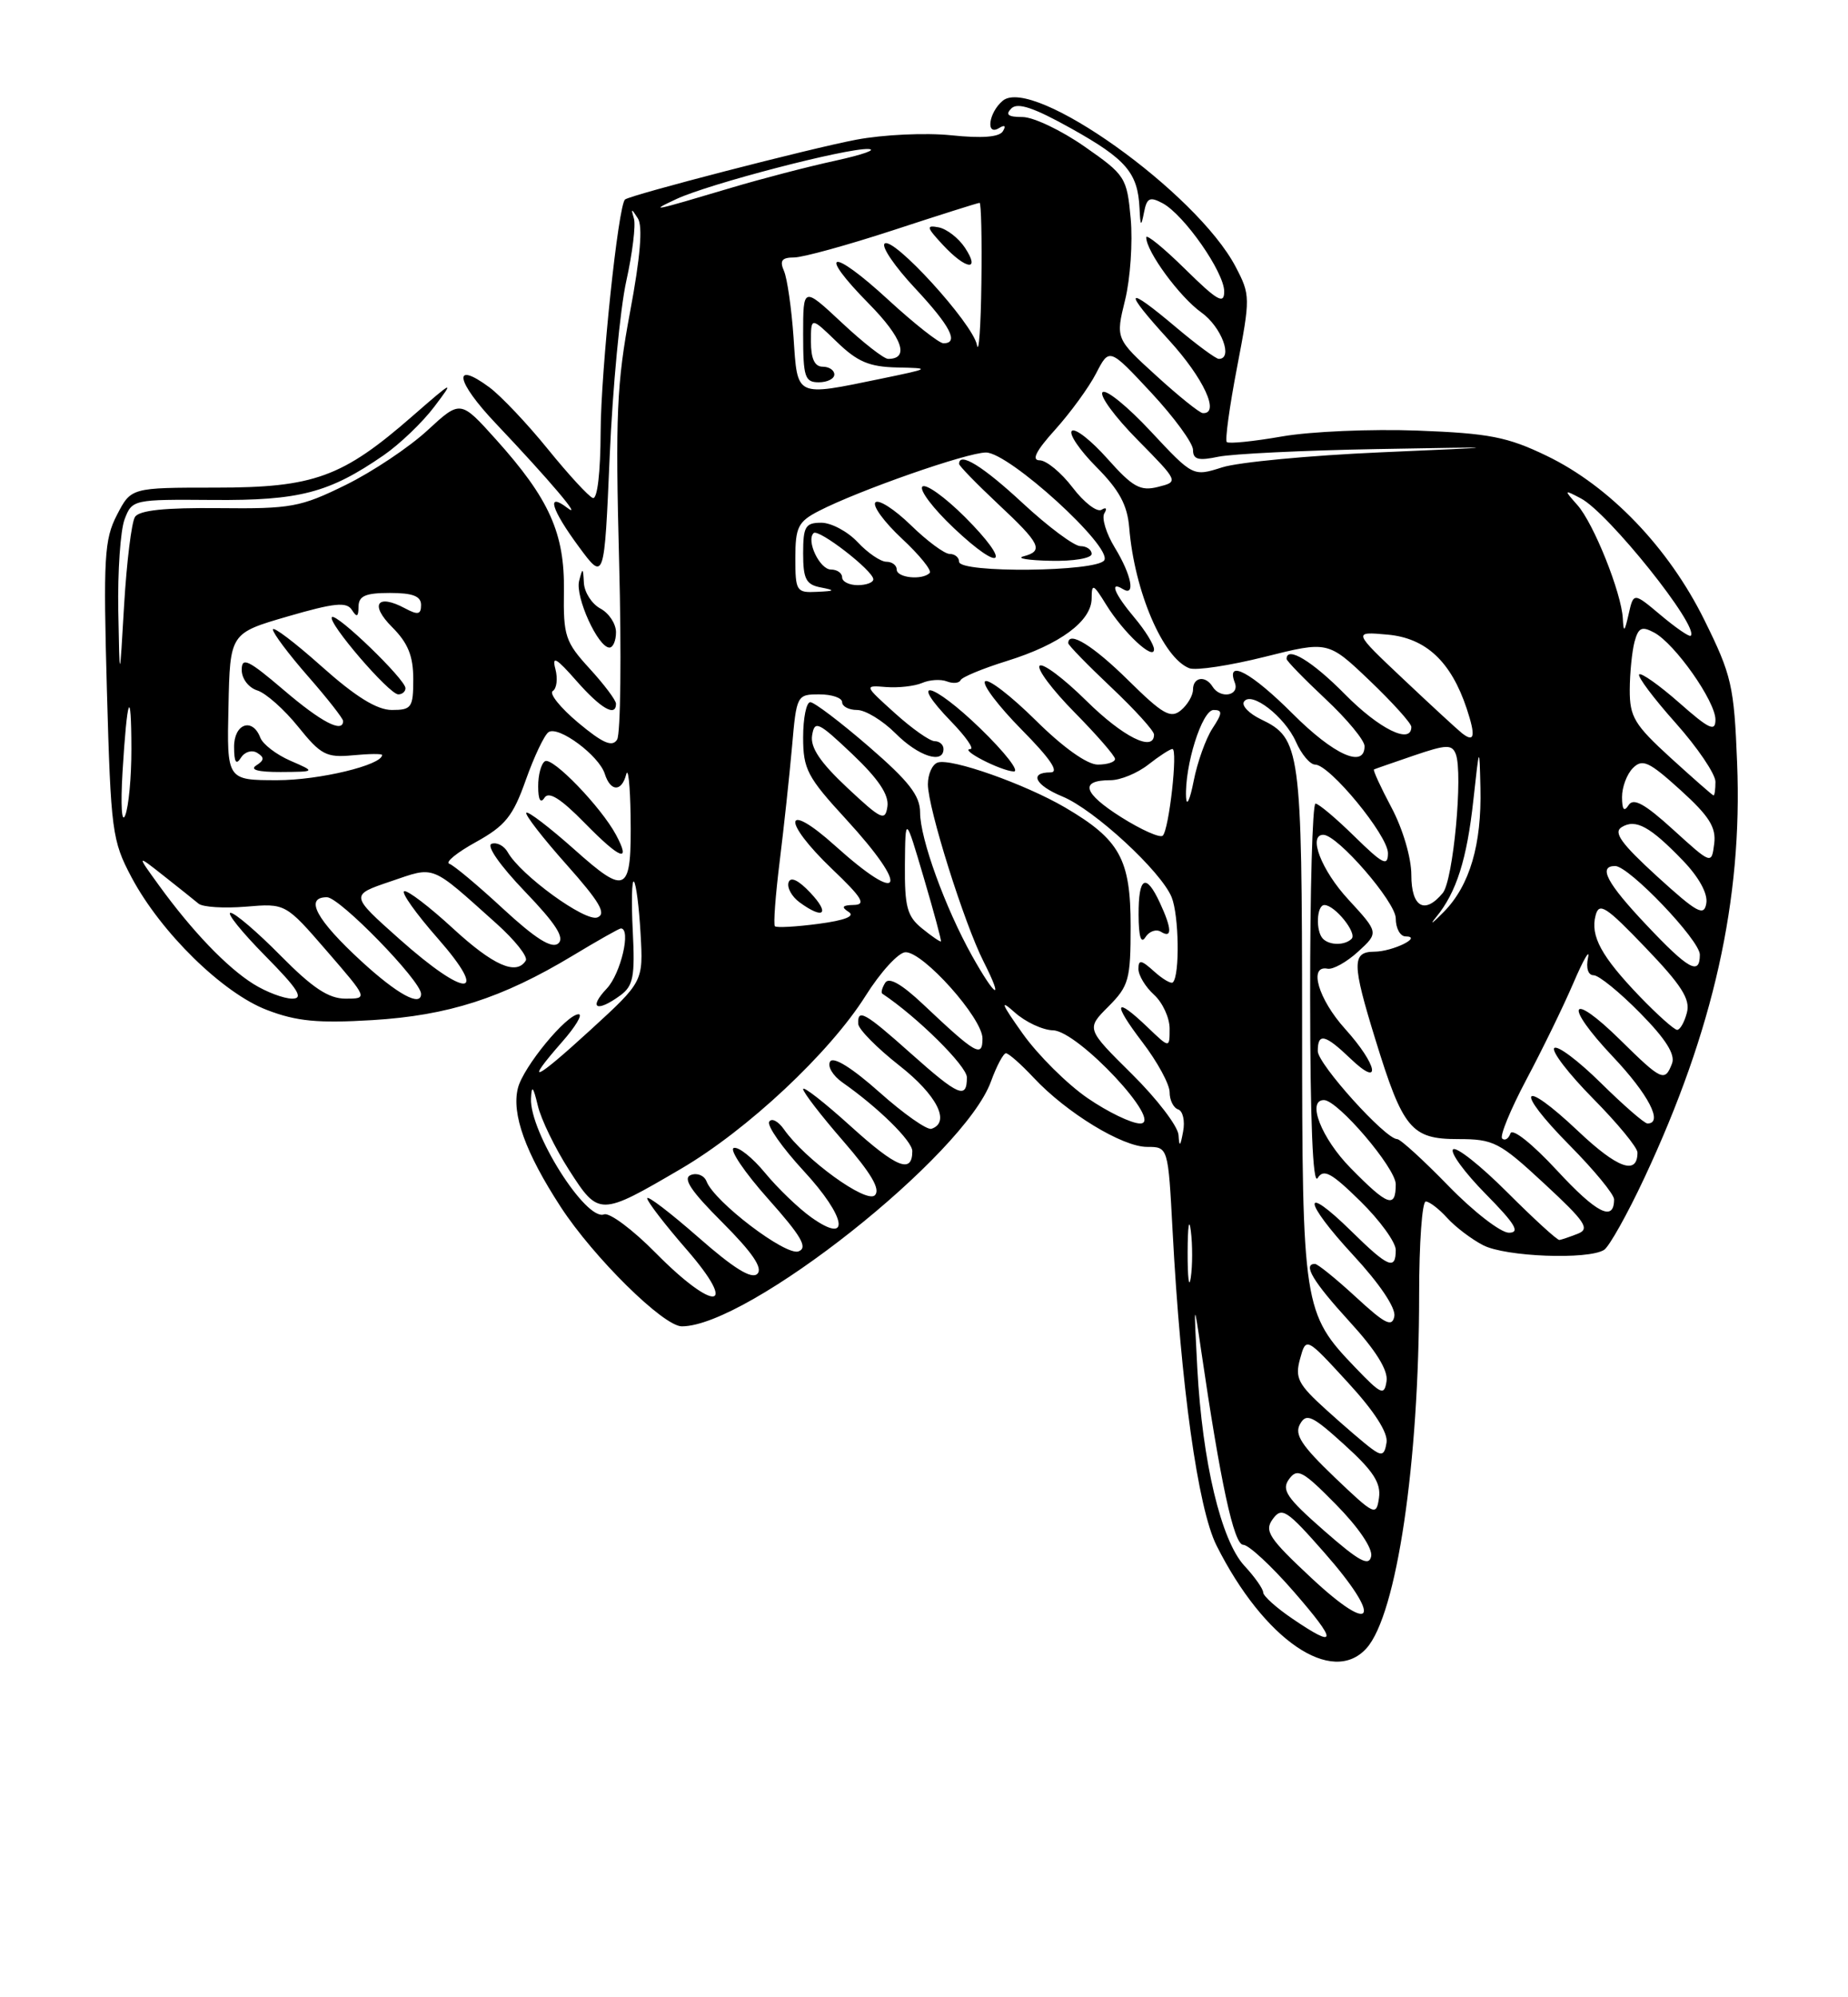 <?xml version="1.0" encoding="UTF-8" standalone="no"?>
<!DOCTYPE svg PUBLIC "-//W3C//DTD SVG 1.1//EN" "http://www.w3.org/Graphics/SVG/1.1/DTD/svg11.dtd" >
<svg xmlns="http://www.w3.org/2000/svg" xmlns:xlink="http://www.w3.org/1999/xlink" version="1.1" viewBox="0 0 237 256">
 <g >
 <path fill="currentColor"
d=" M 175.26 211.25 C 179.12 206.93 182.00 187.56 182.00 165.89 C 182.00 159.35 182.38 154.00 182.85 154.00 C 183.31 154.00 184.55 154.95 185.59 156.10 C 186.64 157.26 188.71 158.83 190.20 159.60 C 193.07 161.09 203.68 161.49 205.72 160.20 C 206.38 159.77 208.71 155.62 210.89 150.96 C 219.75 132.04 223.49 115.33 222.78 97.80 C 222.39 87.88 222.08 86.55 218.59 79.49 C 214.00 70.19 206.43 62.31 198.35 58.42 C 193.33 56.00 190.99 55.54 181.79 55.19 C 175.90 54.97 168.08 55.30 164.42 55.94 C 160.76 56.58 157.57 56.90 157.33 56.66 C 157.09 56.42 157.68 52.11 158.65 47.07 C 160.36 38.14 160.36 37.81 158.47 34.20 C 153.48 24.68 132.47 9.70 128.60 12.91 C 126.77 14.44 126.38 17.50 128.15 16.40 C 128.86 15.97 129.04 16.13 128.61 16.83 C 128.14 17.58 125.94 17.75 121.99 17.34 C 118.73 17.00 113.27 17.25 109.79 17.91 C 103.92 19.02 80.91 24.97 80.16 25.57 C 79.29 26.27 77.06 47.48 77.03 55.33 C 77.01 60.56 76.61 64.03 76.03 63.83 C 75.50 63.65 72.92 60.84 70.28 57.59 C 67.65 54.34 64.27 50.77 62.77 49.65 C 57.96 46.10 58.45 48.87 63.58 54.27 C 70.49 61.56 74.83 66.68 72.75 65.09 C 70.01 63.00 70.69 65.28 74.25 70.10 C 77.50 74.50 77.50 74.50 78.19 58.50 C 78.57 49.70 79.53 39.58 80.32 36.02 C 81.11 32.45 81.55 28.85 81.30 28.02 C 80.90 26.68 80.96 26.67 81.81 28.00 C 82.45 29.00 82.12 32.98 80.80 40.00 C 79.09 49.15 78.91 53.27 79.40 72.00 C 79.71 83.83 79.59 94.09 79.14 94.80 C 78.52 95.79 77.30 95.26 74.14 92.62 C 71.85 90.70 70.39 88.88 70.89 88.57 C 71.40 88.25 71.55 86.99 71.23 85.76 C 70.76 83.99 71.33 84.31 73.92 87.26 C 77.05 90.82 79.00 91.95 79.00 90.20 C 79.00 89.75 77.48 87.73 75.61 85.69 C 72.49 82.28 72.24 81.52 72.32 75.75 C 72.43 68.35 70.45 63.94 63.61 56.33 C 59.05 51.26 59.05 51.26 54.81 55.17 C 52.48 57.32 47.77 60.47 44.33 62.16 C 38.55 65.00 37.34 65.23 28.09 65.13 C 21.15 65.06 17.86 65.40 17.31 66.26 C 16.87 66.94 16.25 72.00 15.92 77.50 C 15.34 87.50 15.34 87.50 15.17 78.32 C 15.08 73.26 15.44 67.98 15.98 66.56 C 16.94 64.03 17.08 64.00 27.31 64.08 C 38.42 64.17 42.22 63.17 49.22 58.34 C 51.26 56.93 54.18 54.14 55.69 52.14 C 58.32 48.67 58.18 48.73 52.97 53.27 C 43.92 61.18 40.28 62.50 27.66 62.50 C 16.81 62.50 16.81 62.50 15.00 66.00 C 13.37 69.14 13.24 71.46 13.71 88.50 C 14.22 106.57 14.37 107.74 16.87 112.45 C 20.63 119.52 28.57 127.30 34.26 129.46 C 38.04 130.91 40.79 131.17 47.76 130.75 C 57.48 130.16 64.39 127.94 73.43 122.50 C 76.63 120.57 79.41 119.00 79.62 119.00 C 80.97 119.00 79.62 124.78 77.83 126.69 C 75.42 129.24 76.51 129.81 79.56 127.58 C 81.21 126.37 81.45 125.18 81.15 119.33 C 80.96 115.57 81.03 112.72 81.30 113.00 C 81.58 113.28 81.96 116.27 82.15 119.66 C 82.50 125.81 82.50 125.81 75.75 131.99 C 68.50 138.63 67.11 139.22 72.10 133.53 C 73.81 131.59 74.76 130.00 74.21 130.00 C 72.66 130.00 67.10 136.75 66.42 139.47 C 65.59 142.77 67.38 147.73 71.90 154.68 C 76.11 161.15 85.08 170.00 87.44 170.00 C 95.95 170.00 123.68 148.06 127.09 138.61 C 127.81 136.63 128.68 135.00 129.01 135.00 C 129.35 135.00 130.95 136.41 132.56 138.13 C 136.77 142.63 143.94 147.00 147.10 147.00 C 149.81 147.00 149.81 147.00 150.38 157.75 C 151.43 177.59 153.63 193.36 156.02 198.10 C 162.09 210.19 170.85 216.18 175.26 211.25 Z  M 79.00 81.04 C 79.00 79.95 78.10 78.59 77.00 78.00 C 75.90 77.41 74.95 75.93 74.88 74.71 C 74.78 72.73 74.72 72.70 74.27 74.46 C 73.75 76.51 76.70 83.00 78.16 83.00 C 78.62 83.00 79.00 82.12 79.00 81.04 Z  M 165.73 207.46 C 163.68 206.07 162.00 204.56 162.00 204.11 C 162.00 203.66 160.92 202.12 159.59 200.69 C 156.60 197.46 154.20 187.40 153.55 175.37 C 153.09 166.70 153.10 166.64 154.03 173.00 C 156.52 190.03 158.24 198.00 159.44 198.00 C 160.13 198.00 163.05 200.70 165.92 204.00 C 171.58 210.51 171.53 211.41 165.73 207.46 Z  M 168.23 202.30 C 162.72 197.16 162.11 196.23 163.23 194.70 C 164.39 193.11 165.01 193.51 169.83 198.99 C 177.37 207.56 176.28 209.80 168.23 202.30 Z  M 169.81 196.19 C 164.99 191.97 164.31 190.96 165.32 189.58 C 166.38 188.13 167.08 188.51 171.35 192.85 C 174.21 195.75 176.05 198.46 175.85 199.47 C 175.57 200.82 174.31 200.13 169.81 196.19 Z  M 171.14 189.33 C 166.91 185.28 165.98 183.86 166.72 182.54 C 167.53 181.08 168.28 181.42 172.43 185.19 C 176.11 188.52 177.12 190.07 176.85 191.98 C 176.51 194.35 176.30 194.25 171.14 189.33 Z  M 175.89 185.67 C 175.00 185.02 172.40 182.79 170.11 180.72 C 166.46 177.42 166.05 176.62 166.73 174.16 C 167.50 171.36 167.50 171.36 172.82 177.15 C 176.25 180.87 178.03 183.64 177.82 184.90 C 177.56 186.52 177.22 186.66 175.89 185.67 Z  M 173.84 175.31 C 167.12 168.32 167.00 167.54 166.99 131.13 C 166.97 95.92 166.79 94.63 161.70 92.19 C 160.19 91.46 159.22 90.46 159.53 89.95 C 160.43 88.50 164.76 91.84 166.20 95.08 C 166.91 96.69 168.02 98.00 168.66 98.00 C 170.53 98.00 178.00 107.08 178.00 109.35 C 178.00 111.11 177.36 110.78 173.71 107.21 C 171.35 104.89 169.10 103.00 168.71 103.00 C 168.32 103.00 168.01 114.14 168.02 127.75 C 168.03 143.70 168.37 151.97 168.98 151.00 C 169.75 149.77 170.73 150.30 174.46 153.96 C 176.96 156.41 179.00 159.22 179.00 160.21 C 179.00 162.86 178.03 162.45 173.31 157.81 C 166.90 151.52 167.07 153.88 173.53 160.86 C 176.94 164.54 179.02 167.64 178.82 168.71 C 178.54 170.16 177.64 169.71 173.88 166.24 C 171.35 163.91 168.99 162.00 168.64 162.00 C 167.03 162.00 168.39 164.27 173.07 169.39 C 176.46 173.09 178.04 175.64 177.82 177.03 C 177.53 178.92 177.15 178.76 173.84 175.31 Z  M 84.08 160.58 C 81.14 157.60 78.16 155.38 77.47 155.65 C 75.14 156.55 67.91 145.09 68.10 140.80 C 68.18 139.03 68.38 139.24 68.97 141.70 C 69.38 143.46 71.19 147.18 72.99 149.98 C 76.79 155.90 76.93 155.90 87.33 149.81 C 95.84 144.83 106.40 134.95 111.00 127.65 C 112.92 124.59 115.23 122.07 116.12 122.05 C 118.39 121.98 126.00 130.50 126.00 133.10 C 126.00 135.61 125.18 135.14 118.37 128.71 C 115.61 126.11 113.99 125.20 113.52 125.97 C 113.12 126.61 112.96 127.24 113.15 127.36 C 117.60 130.31 124.00 136.64 124.00 138.09 C 124.00 140.94 122.95 140.49 116.79 135.00 C 110.89 129.74 109.95 129.22 110.07 131.25 C 110.12 131.94 112.48 134.33 115.32 136.56 C 120.15 140.34 121.94 143.85 119.46 144.68 C 118.89 144.87 115.89 142.76 112.78 139.99 C 109.27 136.87 106.88 135.38 106.46 136.06 C 106.09 136.67 106.80 137.87 108.04 138.74 C 112.64 141.96 117.00 146.25 117.00 147.54 C 117.00 150.49 115.00 149.69 109.14 144.39 C 105.76 141.33 103.00 139.17 103.00 139.59 C 103.00 140.00 105.31 143.00 108.13 146.24 C 111.73 150.39 112.95 152.45 112.20 153.20 C 111.10 154.30 103.24 148.61 100.54 144.75 C 99.81 143.71 98.96 143.26 98.65 143.77 C 98.33 144.27 100.32 147.10 103.06 150.07 C 108.56 156.01 109.16 159.67 104.04 156.03 C 102.41 154.87 99.75 152.31 98.13 150.35 C 96.51 148.38 94.70 146.94 94.10 147.14 C 93.51 147.34 95.49 150.27 98.50 153.65 C 102.78 158.45 103.64 159.93 102.41 160.39 C 100.79 161.02 91.61 154.04 90.61 151.42 C 90.31 150.66 89.41 150.29 88.60 150.60 C 87.52 151.02 88.59 152.64 92.65 156.69 C 96.50 160.55 97.86 162.54 97.13 163.27 C 96.40 164.00 94.10 162.58 89.54 158.57 C 85.94 155.42 83.00 153.17 83.00 153.59 C 83.00 154.00 85.28 156.97 88.07 160.17 C 94.82 167.94 91.66 168.26 84.08 160.58 Z  M 152.31 160.50 C 152.32 157.20 152.50 155.97 152.72 157.77 C 152.95 159.57 152.94 162.27 152.71 163.77 C 152.49 165.27 152.30 163.80 152.31 160.50 Z  M 193.28 152.80 C 189.86 149.38 186.75 146.92 186.35 147.32 C 185.95 147.72 187.83 150.29 190.52 153.02 C 194.33 156.88 195.00 158.00 193.51 158.00 C 192.46 158.00 188.97 155.30 185.76 152.00 C 182.55 148.70 179.59 146.00 179.18 146.00 C 177.67 146.00 169.00 136.38 169.00 134.72 C 169.00 132.34 169.93 132.56 173.20 135.69 C 177.25 139.57 176.69 136.51 172.50 131.87 C 169.07 128.07 167.78 123.67 170.25 124.16 C 170.94 124.30 172.70 123.32 174.17 121.98 C 176.83 119.54 176.83 119.54 172.92 115.29 C 169.46 111.55 167.71 107.00 169.71 107.00 C 171.53 107.00 179.00 115.62 179.00 117.71 C 179.00 118.97 179.56 120.01 180.25 120.02 C 182.53 120.04 178.62 121.97 176.25 121.98 C 173.36 122.00 173.38 123.50 176.40 133.27 C 179.92 144.70 181.00 146.00 186.97 146.00 C 191.56 146.00 192.29 146.37 198.04 151.70 C 203.32 156.59 203.94 157.51 202.35 158.13 C 201.33 158.53 200.27 158.89 199.99 158.93 C 199.71 158.97 196.69 156.21 193.28 152.80 Z  M 199.68 150.02 C 196.51 146.60 193.96 144.57 193.71 145.27 C 193.47 145.95 193.00 146.25 192.65 145.93 C 192.31 145.62 193.70 142.25 195.72 138.43 C 197.75 134.62 200.48 129.03 201.78 126.00 C 203.08 122.97 203.93 121.51 203.66 122.75 C 203.38 124.09 203.67 125.00 204.38 125.00 C 205.04 125.00 207.71 127.17 210.32 129.82 C 213.63 133.17 214.88 135.16 214.43 136.32 C 213.51 138.71 213.11 138.53 207.81 133.31 C 201.28 126.88 200.46 128.68 206.84 135.43 C 211.42 140.27 213.35 144.00 211.28 144.00 C 210.89 144.00 208.20 141.66 205.31 138.81 C 202.41 135.95 199.73 133.94 199.33 134.33 C 198.94 134.73 201.18 137.64 204.31 140.81 C 207.44 143.97 210.00 147.08 210.00 147.72 C 210.00 150.68 207.44 149.76 202.39 144.98 C 195.01 138.01 194.11 139.53 201.31 146.81 C 204.44 149.97 207.00 153.08 207.00 153.72 C 207.00 156.65 204.78 155.53 199.68 150.02 Z  M 173.21 149.71 C 169.47 145.91 167.55 141.00 169.79 141.00 C 171.56 141.00 179.00 149.71 179.00 151.79 C 179.00 154.94 177.98 154.57 173.21 149.71 Z  M 151.14 145.47 C 151.06 144.35 148.37 140.83 145.15 137.65 C 139.30 131.86 139.30 131.86 142.15 129.01 C 144.77 126.38 145.00 125.56 145.00 118.71 C 145.00 110.12 143.62 107.62 136.60 103.50 C 131.45 100.49 121.97 97.14 120.25 97.74 C 119.56 97.97 119.00 99.23 119.00 100.53 C 119.00 103.56 123.65 118.35 126.14 123.25 C 128.80 128.50 127.70 127.94 124.66 122.51 C 121.21 116.33 118.00 107.49 118.00 104.15 C 118.00 101.98 116.58 100.15 111.42 95.69 C 107.80 92.56 104.42 90.00 103.92 90.00 C 103.41 90.00 103.00 92.03 103.00 94.51 C 103.00 98.58 103.53 99.60 108.50 105.00 C 116.74 113.97 115.82 116.24 107.11 108.41 C 100.51 102.47 100.19 105.16 106.75 111.42 C 110.58 115.07 111.11 115.96 109.50 115.99 C 108.02 116.02 107.85 116.25 108.83 116.88 C 109.71 117.43 108.37 117.96 104.97 118.41 C 102.11 118.79 99.59 118.93 99.38 118.72 C 99.17 118.51 99.45 114.77 99.99 110.42 C 100.53 106.06 101.24 99.46 101.57 95.75 C 102.15 89.09 102.20 89.00 105.08 89.00 C 106.69 89.00 108.00 89.45 108.00 90.00 C 108.00 90.55 108.87 91.00 109.92 91.00 C 110.98 91.00 113.20 92.35 114.85 94.00 C 117.78 96.94 121.00 97.98 121.00 96.00 C 121.00 95.45 120.49 95.00 119.87 95.00 C 119.25 95.00 116.96 93.39 114.77 91.41 C 110.80 87.83 110.80 87.83 113.65 88.06 C 115.22 88.18 117.29 87.95 118.25 87.54 C 119.21 87.12 120.65 87.03 121.44 87.34 C 122.22 87.64 123.01 87.57 123.19 87.18 C 123.36 86.79 126.04 85.68 129.13 84.72 C 135.95 82.60 140.00 79.61 140.00 76.68 C 140.01 74.74 140.21 74.82 141.86 77.50 C 144.08 81.09 148.00 84.75 148.00 83.23 C 148.00 82.64 146.88 80.82 145.50 79.18 C 142.93 76.13 142.23 74.41 144.00 75.50 C 145.66 76.53 145.12 73.71 142.97 70.19 C 141.86 68.37 141.26 66.39 141.63 65.79 C 142.01 65.17 141.85 64.97 141.27 65.34 C 140.69 65.69 139.02 64.41 137.56 62.49 C 136.10 60.57 134.19 59.00 133.33 59.00 C 132.25 59.00 132.86 57.79 135.33 55.06 C 137.28 52.89 139.65 49.65 140.58 47.84 C 142.27 44.57 142.27 44.57 147.64 50.33 C 150.59 53.50 153.00 56.80 153.00 57.66 C 153.00 58.90 153.68 59.08 156.25 58.54 C 158.04 58.17 167.15 57.73 176.50 57.56 C 193.50 57.26 193.50 57.26 177.00 57.98 C 167.93 58.38 158.81 59.24 156.75 59.90 C 153.00 61.09 153.00 61.09 147.59 55.30 C 144.62 52.11 141.84 49.85 141.40 50.27 C 140.97 50.70 142.99 53.45 145.90 56.39 C 151.17 61.74 151.17 61.74 148.51 62.41 C 146.24 62.98 145.27 62.44 142.02 58.79 C 139.92 56.43 137.87 54.83 137.46 55.23 C 137.05 55.62 138.47 57.71 140.61 59.86 C 143.54 62.81 144.58 64.72 144.82 67.64 C 145.49 75.80 149.15 84.35 152.53 85.65 C 153.37 85.97 157.71 85.31 162.19 84.19 C 170.32 82.15 170.32 82.15 175.66 87.24 C 178.60 90.05 181.00 92.71 181.00 93.17 C 181.00 95.47 176.89 93.45 172.50 89.00 C 168.31 84.75 165.00 82.74 165.00 84.46 C 165.00 84.71 167.25 87.02 170.00 89.60 C 172.75 92.17 175.00 94.89 175.00 95.64 C 175.00 98.53 171.07 96.77 165.80 91.50 C 160.48 86.18 157.17 84.40 158.36 87.50 C 159.01 89.18 156.50 89.62 155.50 88.00 C 154.60 86.54 153.00 86.78 153.00 88.38 C 153.00 89.14 152.30 90.33 151.45 91.04 C 150.13 92.14 149.12 91.56 144.67 87.17 C 140.20 82.76 137.00 80.78 137.00 82.44 C 137.00 82.69 139.47 85.23 142.50 88.09 C 145.53 90.95 148.00 93.67 148.00 94.15 C 148.00 96.45 144.03 94.47 139.31 89.81 C 136.41 86.95 133.73 84.94 133.33 85.33 C 132.94 85.73 134.95 88.41 137.81 91.31 C 140.66 94.20 143.00 96.89 143.00 97.28 C 143.00 97.68 142.00 98.00 140.78 98.00 C 139.42 98.00 136.33 95.80 132.81 92.31 C 129.64 89.18 126.73 86.94 126.33 87.33 C 125.94 87.73 128.05 90.51 131.02 93.52 C 134.72 97.26 135.89 99.00 134.72 99.00 C 131.93 99.00 132.75 100.65 136.25 102.09 C 140.32 103.76 148.90 111.67 150.26 115.00 C 151.20 117.33 151.32 124.99 150.42 125.91 C 150.19 126.14 149.11 125.50 148.01 124.51 C 146.36 123.02 146.00 122.96 146.00 124.19 C 146.00 125.02 146.90 126.50 148.00 127.50 C 149.10 128.50 150.00 130.45 150.00 131.84 C 150.00 134.37 150.00 134.37 147.20 131.69 C 142.93 127.60 142.61 128.47 146.51 133.58 C 148.43 136.09 150.00 138.98 150.00 139.99 C 150.00 141.01 150.49 142.00 151.10 142.20 C 151.70 142.40 151.99 143.68 151.73 145.03 C 151.37 146.99 151.24 147.08 151.14 145.47 Z  M 148.89 119.43 C 150.34 120.33 150.30 119.04 148.75 115.71 C 146.95 111.84 146.00 112.37 146.02 117.25 C 146.03 120.06 146.33 121.03 146.90 120.12 C 147.38 119.36 148.28 119.05 148.89 119.43 Z  M 103.94 114.44 C 102.41 112.81 101.39 112.32 101.13 113.10 C 100.91 113.78 101.55 114.93 102.55 115.66 C 105.63 117.91 106.49 117.15 103.94 114.44 Z  M 125.71 93.36 C 119.53 87.38 116.33 86.65 122.01 92.51 C 123.87 94.43 124.97 96.01 124.45 96.01 C 122.97 96.04 128.31 98.79 130.00 98.88 C 130.82 98.92 128.89 96.44 125.71 93.36 Z  M 139.48 140.75 C 136.87 138.96 133.13 135.25 131.17 132.50 C 128.41 128.62 128.17 128.01 130.12 129.75 C 131.50 130.99 133.72 132.03 135.06 132.06 C 138.28 132.15 149.35 144.00 146.22 144.00 C 145.12 144.00 142.09 142.54 139.48 140.75 Z  M 210.32 127.75 C 205.38 122.61 203.93 119.97 204.63 117.33 C 205.08 115.60 205.95 116.16 211.03 121.46 C 215.64 126.26 216.80 128.07 216.34 129.79 C 216.03 131.01 215.46 132.00 215.09 132.00 C 214.72 132.00 212.58 130.09 210.32 127.75 Z  M 32.50 126.12 C 29.10 123.99 24.66 119.37 20.40 113.50 C 17.50 109.50 17.50 109.50 21.00 112.26 C 22.93 113.78 24.93 115.38 25.46 115.82 C 25.99 116.27 28.72 116.44 31.52 116.21 C 36.62 115.78 36.62 115.78 41.91 121.89 C 47.20 128.00 47.20 128.00 44.31 128.00 C 42.15 128.00 40.09 126.64 36.00 122.50 C 33.01 119.47 30.12 117.00 29.57 117.00 C 29.02 117.00 31.01 119.47 34.00 122.50 C 38.24 126.79 39.00 128.00 37.47 128.00 C 36.38 127.99 34.15 127.15 32.50 126.12 Z  M 46.36 123.22 C 40.56 117.89 39.00 115.00 41.93 115.00 C 43.56 115.00 54.00 125.72 54.00 127.39 C 54.00 129.10 50.97 127.45 46.36 123.22 Z  M 51.20 120.34 C 44.90 114.73 44.90 114.73 50.07 112.98 C 55.88 111.01 55.08 110.69 63.66 118.37 C 66.03 120.49 67.73 122.63 67.43 123.12 C 66.22 125.07 63.24 123.74 58.06 118.97 C 55.07 116.22 52.27 114.08 51.84 114.23 C 51.42 114.38 53.34 117.09 56.12 120.25 C 62.89 127.96 59.83 128.02 51.20 120.34 Z  M 211.15 118.56 C 206.07 113.19 204.91 111.00 207.14 111.00 C 208.91 111.00 218.00 120.51 218.00 122.36 C 218.00 125.08 216.54 124.27 211.15 118.56 Z  M 64.52 116.48 C 61.29 113.49 58.18 110.89 57.62 110.71 C 57.06 110.52 58.60 109.27 61.05 107.92 C 64.80 105.84 65.79 104.62 67.43 99.98 C 68.50 96.97 69.81 94.20 70.35 93.84 C 71.62 92.98 76.81 96.83 77.56 99.18 C 78.29 101.49 79.72 101.53 80.31 99.25 C 80.56 98.29 80.81 100.65 80.87 104.50 C 81.01 114.53 80.41 114.90 73.65 108.87 C 70.49 106.06 67.72 103.94 67.50 104.17 C 67.28 104.39 69.58 107.37 72.63 110.79 C 76.92 115.61 77.81 117.13 76.61 117.59 C 75.05 118.19 66.74 112.15 65.11 109.22 C 64.65 108.41 63.73 107.92 63.05 108.15 C 62.34 108.39 64.12 110.93 67.30 114.25 C 71.30 118.41 72.45 120.21 71.59 120.93 C 70.75 121.62 68.67 120.31 64.52 116.48 Z  M 79.00 107.00 C 77.09 103.44 70.85 96.97 69.89 97.57 C 69.40 97.87 69.01 99.33 69.02 100.81 C 69.02 102.50 69.32 103.04 69.82 102.26 C 70.37 101.38 71.89 102.33 74.99 105.49 C 79.57 110.16 80.97 110.68 79.00 107.00 Z  M 118.25 119.00 C 116.33 117.45 116.01 116.24 116.05 110.84 C 116.11 104.50 116.11 104.50 118.47 112.50 C 119.77 116.90 120.76 120.57 120.67 120.66 C 120.58 120.75 119.49 120.01 118.25 119.00 Z  M 169.67 120.33 C 168.71 119.37 168.84 116.00 169.85 116.00 C 171.18 116.00 174.08 119.59 173.34 120.33 C 172.48 121.19 170.52 121.19 169.67 120.33 Z  M 184.18 117.55 C 186.78 114.39 188.13 110.15 188.96 102.50 C 189.73 95.50 189.73 95.50 189.86 101.00 C 190.03 108.25 188.49 113.48 185.19 116.85 C 183.71 118.36 183.26 118.67 184.18 117.55 Z  M 212.53 112.34 C 207.91 108.12 206.88 106.69 207.97 106.02 C 209.76 104.91 211.62 105.93 215.83 110.30 C 217.88 112.43 219.04 114.54 218.83 115.77 C 218.55 117.50 217.68 117.03 212.53 112.34 Z  M 181.00 112.15 C 181.00 109.95 179.91 106.25 178.46 103.52 C 177.06 100.89 176.05 98.69 176.21 98.62 C 176.37 98.54 178.67 97.75 181.32 96.84 C 185.49 95.42 186.21 95.39 186.70 96.65 C 187.65 99.15 186.37 112.85 185.03 114.46 C 182.71 117.26 181.00 116.28 181.00 112.15 Z  M 214.59 106.35 C 210.93 103.02 209.48 102.22 208.86 103.20 C 208.28 104.10 208.03 103.79 208.02 102.18 C 208.01 100.90 208.64 99.22 209.42 98.44 C 210.64 97.22 211.48 97.61 215.51 101.26 C 219.22 104.62 220.11 106.05 219.84 108.15 C 219.50 110.81 219.50 110.81 214.59 106.35 Z  M 143.77 104.73 C 138.89 101.64 138.42 100.00 142.42 100.00 C 143.69 100.00 145.87 99.10 147.27 98.00 C 148.67 96.90 150.06 96.00 150.36 96.00 C 151.08 96.00 149.93 106.32 149.12 107.11 C 148.78 107.44 146.37 106.37 143.77 104.73 Z  M 15.71 99.00 C 16.30 89.23 16.84 87.80 16.85 96.00 C 16.86 99.58 16.50 103.40 16.06 104.50 C 15.61 105.63 15.46 103.25 15.71 99.00 Z  M 108.65 100.96 C 105.19 97.72 103.90 95.80 104.15 94.26 C 104.47 92.29 104.92 92.50 109.31 96.66 C 112.64 99.82 114.02 101.87 113.81 103.36 C 113.53 105.30 113.04 105.07 108.65 100.96 Z  M 152.11 102.19 C 151.92 98.12 154.16 91.00 155.64 91.00 C 156.81 91.00 156.78 91.41 155.49 93.37 C 154.64 94.67 153.55 97.71 153.08 100.12 C 152.61 102.53 152.17 103.46 152.11 102.19 Z  M 214.25 97.13 C 209.61 92.90 209.00 91.88 209.01 88.42 C 209.02 86.26 209.30 83.50 209.62 82.27 C 210.12 80.43 210.55 80.23 212.14 81.08 C 214.80 82.50 220.00 89.88 220.00 92.24 C 220.00 93.84 219.20 93.47 215.35 90.07 C 212.79 87.82 210.48 86.19 210.22 86.44 C 209.97 86.70 212.06 89.49 214.88 92.65 C 217.70 95.81 220.00 99.21 220.00 100.20 C 220.00 101.19 219.89 101.98 219.75 101.95 C 219.61 101.93 217.14 99.76 214.25 97.13 Z  M 29.30 90.58 C 29.50 81.16 29.50 81.16 36.90 79.01 C 42.89 77.27 44.46 77.11 45.13 78.18 C 45.77 79.18 45.97 79.07 45.98 77.75 C 46.00 76.38 46.86 76.00 50.00 76.00 C 52.93 76.00 54.00 76.41 54.00 77.54 C 54.00 78.77 53.60 78.86 51.94 77.97 C 48.37 76.06 47.38 77.47 50.28 80.37 C 52.32 82.41 53.00 84.07 53.00 87.05 C 53.00 90.69 52.79 91.00 50.25 91.00 C 48.33 90.99 45.61 89.31 41.25 85.42 C 37.81 82.35 35.00 80.22 35.00 80.69 C 35.00 81.15 37.02 83.85 39.50 86.68 C 41.98 89.51 44.00 92.09 44.00 92.41 C 44.00 94.02 41.20 92.56 36.36 88.42 C 31.84 84.57 31.00 84.16 31.00 85.86 C 31.00 86.99 31.87 88.14 33.01 88.50 C 34.11 88.85 36.47 90.95 38.24 93.15 C 41.14 96.75 41.85 97.13 45.23 96.81 C 47.31 96.61 49.00 96.59 49.00 96.77 C 49.00 98.06 40.93 100.00 35.58 100.00 C 29.09 100.00 29.09 100.00 29.30 90.58 Z  M 37.23 97.50 C 35.44 96.72 33.70 95.39 33.38 94.54 C 32.37 91.91 30.00 92.76 30.02 95.75 C 30.03 97.71 30.28 98.10 30.90 97.12 C 31.39 96.35 32.31 96.08 32.99 96.50 C 33.93 97.08 33.90 97.45 32.86 98.11 C 31.99 98.66 33.11 98.96 36.00 98.95 C 40.50 98.92 40.50 98.92 37.23 97.50 Z  M 52.00 88.21 C 52.00 87.08 43.14 78.53 42.57 79.10 C 41.94 79.73 49.90 89.00 51.08 89.00 C 51.59 89.00 52.00 88.64 52.00 88.21 Z  M 187.50 93.98 C 186.95 93.55 183.57 90.44 180.00 87.07 C 173.50 80.94 173.50 80.94 177.94 81.34 C 182.87 81.78 186.09 84.79 188.10 90.82 C 189.27 94.36 189.11 95.24 187.50 93.98 Z  M 213.00 78.86 C 209.50 75.92 209.50 75.92 208.87 78.71 C 208.34 81.04 208.22 81.13 208.12 79.26 C 207.94 75.97 204.39 67.09 202.30 64.74 C 200.54 62.75 200.55 62.73 202.74 63.88 C 206.27 65.73 217.99 80.38 216.83 81.49 C 216.65 81.66 214.93 80.48 213.00 78.86 Z  M 102.00 71.53 C 102.00 67.57 102.35 66.87 105.00 65.50 C 110.09 62.87 124.01 58.00 126.45 58.00 C 129.41 58.00 142.68 70.09 141.62 71.81 C 140.70 73.30 123.00 73.48 123.00 72.00 C 123.00 71.45 122.46 71.00 121.79 71.00 C 121.13 71.00 118.89 69.34 116.81 67.31 C 114.73 65.29 112.69 63.97 112.27 64.39 C 111.86 64.81 113.37 66.89 115.65 69.02 C 117.93 71.14 119.54 73.13 119.23 73.44 C 118.27 74.40 115.00 74.06 115.00 73.00 C 115.00 72.45 114.40 72.00 113.67 72.00 C 112.95 72.00 111.29 70.88 110.00 69.50 C 108.71 68.12 106.60 67.00 105.33 67.00 C 103.29 67.00 103.00 67.48 103.00 70.93 C 103.00 74.21 103.37 74.93 105.25 75.29 C 107.18 75.67 107.11 75.75 104.75 75.86 C 102.14 75.99 102.00 75.77 102.00 71.53 Z  M 123.74 66.26 C 121.17 63.70 118.72 61.95 118.29 62.37 C 117.87 62.80 119.68 65.19 122.32 67.68 C 128.57 73.59 129.82 72.34 123.74 66.26 Z  M 140.00 71.00 C 140.00 70.45 139.35 70.00 138.56 70.00 C 137.76 70.00 134.44 67.53 131.17 64.50 C 126.02 59.72 123.00 57.87 123.00 59.46 C 123.00 59.71 125.25 62.02 128.00 64.60 C 133.45 69.69 133.90 70.62 131.25 71.31 C 130.29 71.56 131.86 71.82 134.75 71.88 C 137.66 71.95 140.00 71.55 140.00 71.00 Z  M 108.00 74.00 C 108.00 73.45 107.36 73.00 106.57 73.00 C 105.13 73.00 103.36 69.30 104.34 68.33 C 104.96 67.71 112.00 73.16 112.00 74.25 C 112.00 74.66 111.10 75.00 110.00 75.00 C 108.90 75.00 108.00 74.55 108.00 74.00 Z  M 148.29 48.16 C 143.07 43.41 143.07 43.41 144.29 38.45 C 144.96 35.73 145.28 31.04 145.01 28.03 C 144.52 22.73 144.33 22.44 139.08 18.78 C 136.10 16.70 132.52 15.00 131.13 15.00 C 129.29 15.00 128.90 14.70 129.70 13.90 C 130.51 13.09 132.60 13.80 137.42 16.49 C 144.43 20.41 145.92 22.15 146.14 26.68 C 146.25 29.04 146.34 29.13 146.71 27.25 C 147.07 25.36 147.45 25.17 149.10 26.05 C 151.86 27.53 157.00 34.89 157.00 37.36 C 157.00 39.06 156.13 38.56 152.00 34.50 C 149.25 31.79 147.00 29.96 147.00 30.42 C 147.00 32.23 151.29 38.07 154.07 40.05 C 156.64 41.88 158.19 46.00 156.31 46.00 C 155.94 46.00 153.49 44.20 150.88 42.00 C 144.27 36.42 143.90 37.01 149.90 43.58 C 154.36 48.46 156.51 53.09 154.25 52.95 C 153.84 52.93 151.15 50.77 148.29 48.16 Z  M 101.77 43.25 C 101.51 39.54 100.96 35.71 100.55 34.75 C 99.96 33.41 100.26 33.00 101.84 33.00 C 102.96 33.00 108.69 31.42 114.57 29.50 C 120.45 27.57 125.42 26.00 125.63 26.00 C 125.83 26.00 125.94 30.61 125.86 36.25 C 125.79 41.89 125.53 45.47 125.29 44.22 C 124.76 41.45 114.49 30.20 113.44 31.23 C 113.03 31.64 114.79 34.21 117.35 36.94 C 121.89 41.80 123.03 44.00 120.99 44.00 C 120.44 44.00 117.25 41.49 113.91 38.42 C 106.58 31.67 104.67 32.07 111.43 38.93 C 115.74 43.30 116.68 46.00 113.90 46.00 C 113.36 46.00 110.68 43.91 107.96 41.36 C 103.00 36.73 103.00 36.73 103.00 42.86 C 103.00 48.33 103.22 49.00 105.00 49.00 C 106.10 49.00 107.00 48.55 107.00 48.00 C 107.00 47.45 106.33 47.00 105.50 47.00 C 104.48 47.00 104.00 45.98 104.00 43.80 C 104.00 40.61 104.00 40.61 107.30 43.80 C 109.95 46.37 111.47 47.02 115.05 47.10 C 119.42 47.19 119.38 47.22 113.00 48.54 C 101.92 50.82 102.29 50.99 101.77 43.25 Z  M 123.75 31.75 C 122.93 30.51 121.41 29.34 120.38 29.14 C 118.74 28.83 118.81 29.12 120.92 31.39 C 123.90 34.59 125.79 34.83 123.75 31.75 Z  M 86.75 25.51 C 90.93 23.56 108.56 18.97 111.36 19.10 C 112.54 19.16 110.63 19.83 107.12 20.60 C 103.61 21.36 97.59 22.93 93.74 24.08 C 83.60 27.10 83.16 27.19 86.75 25.51 Z "/>
</g>
</svg>